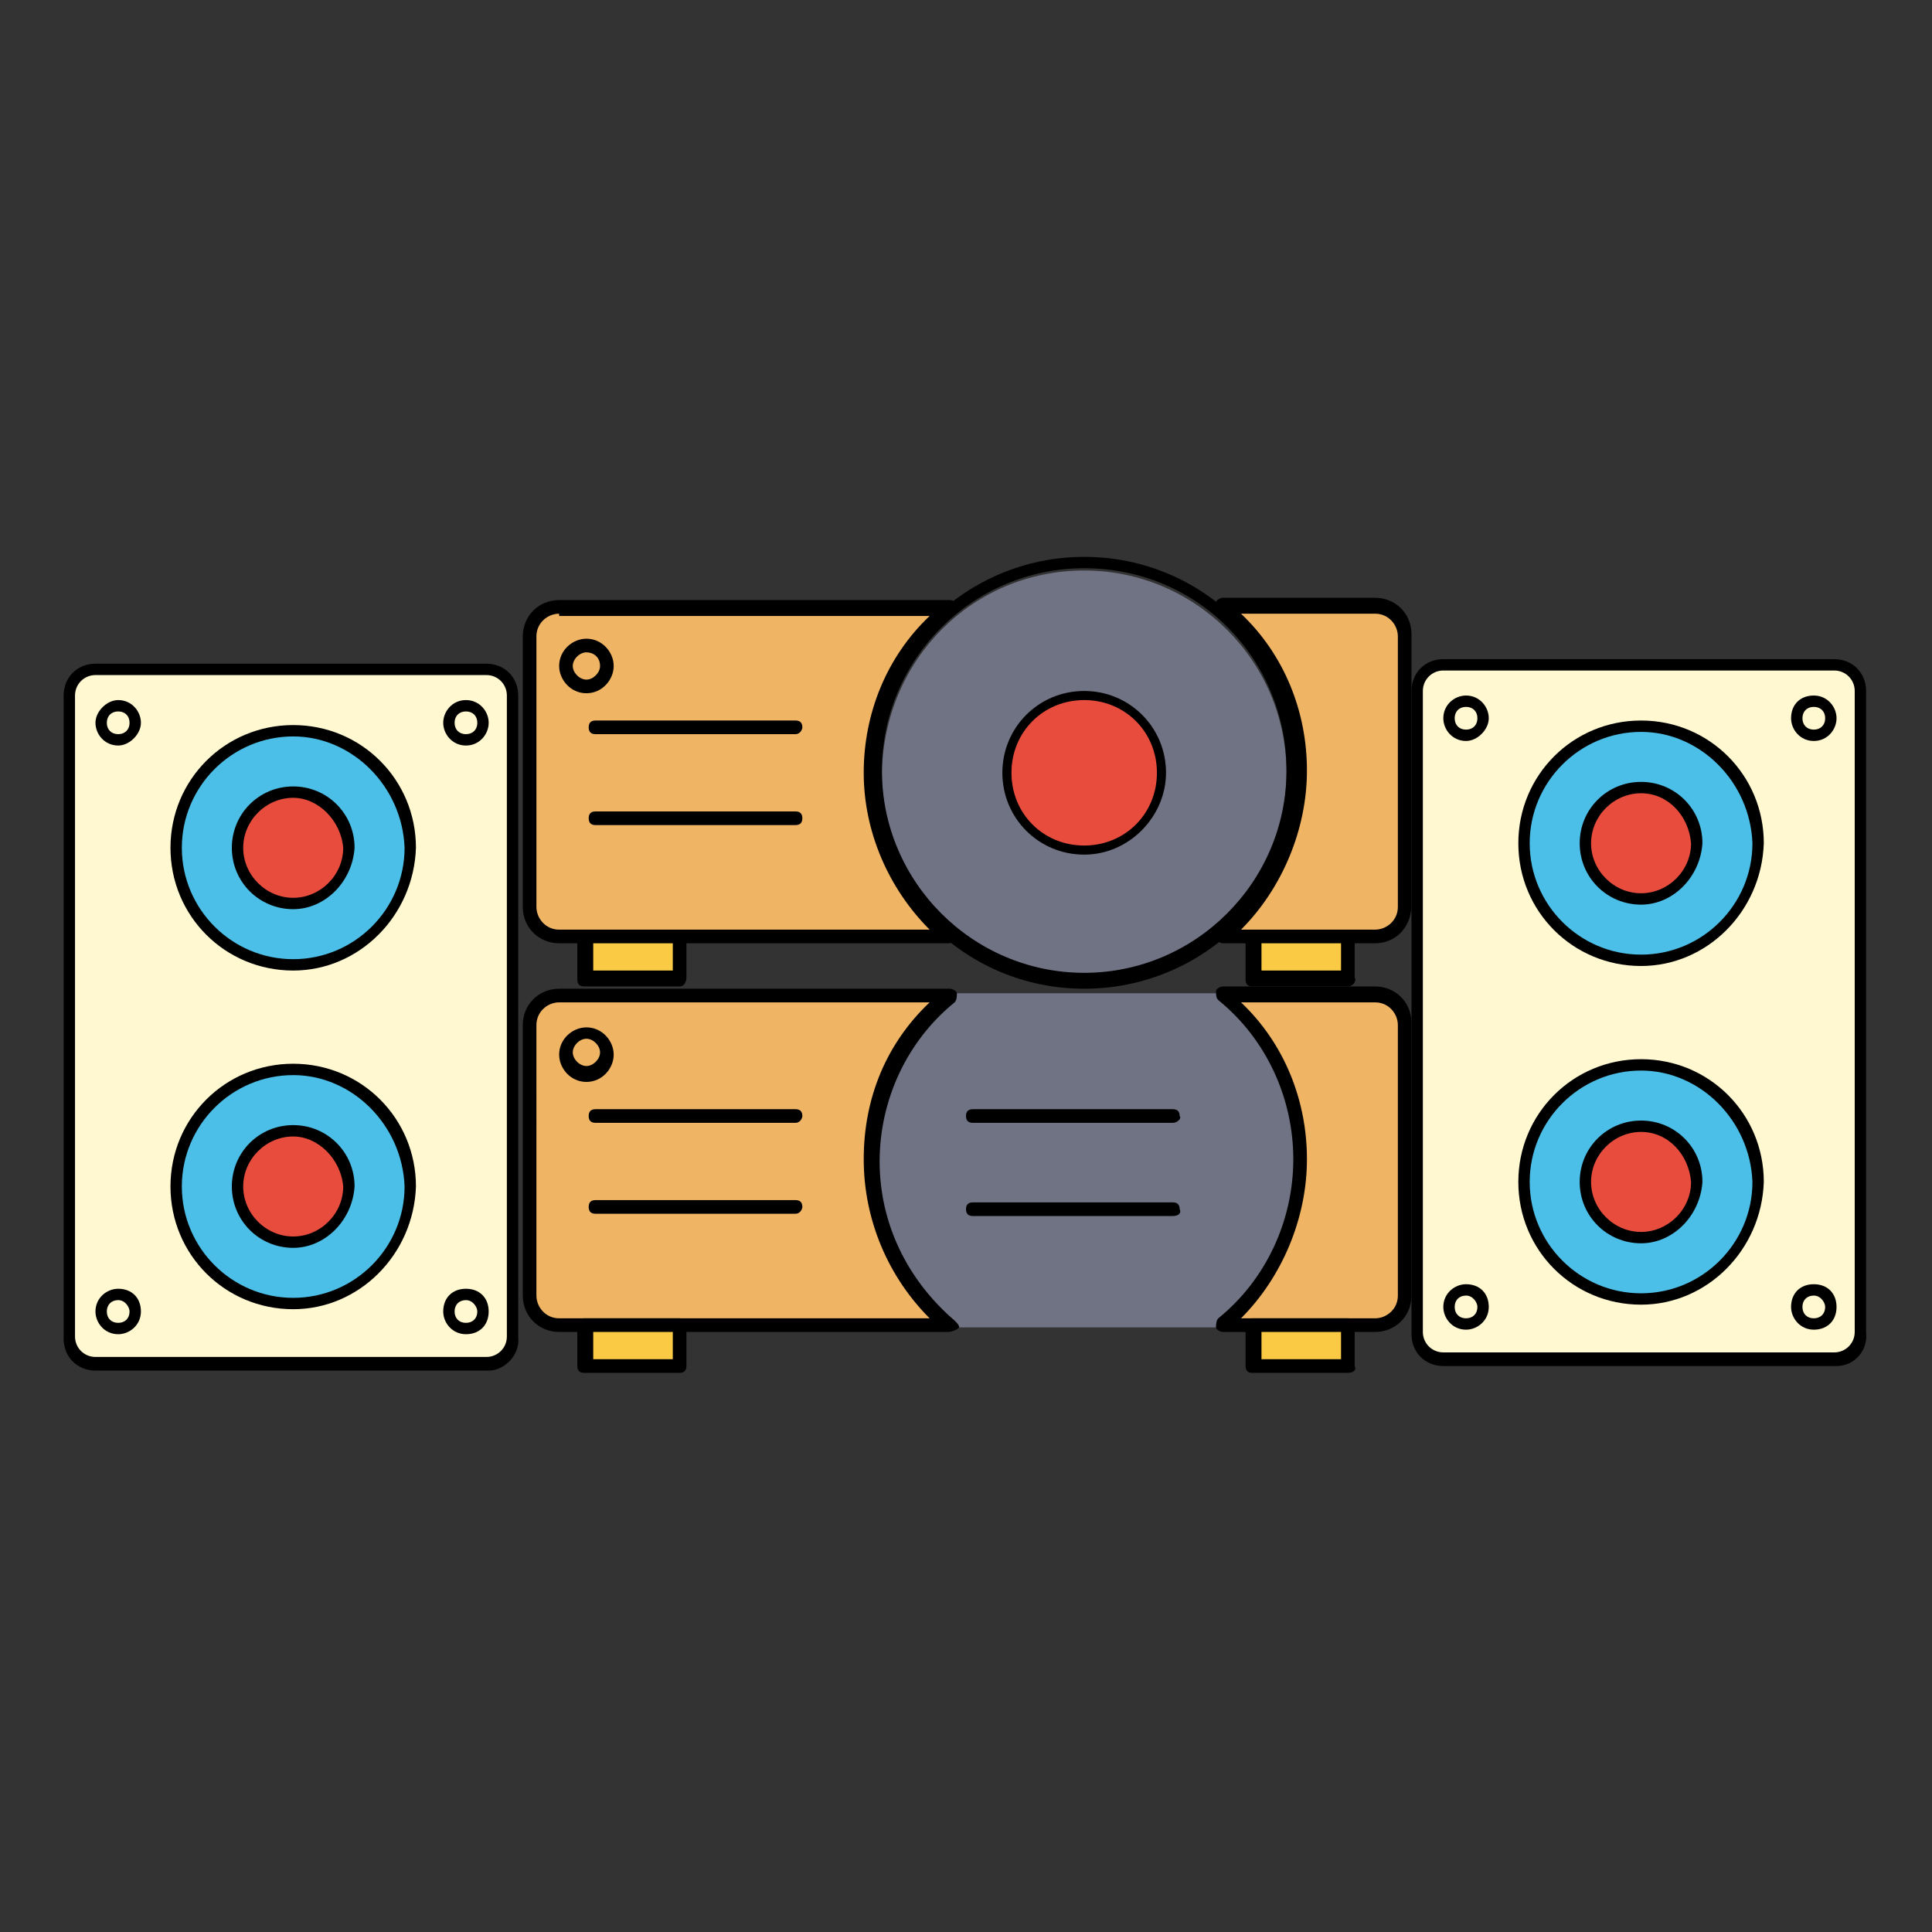 <?xml version="1.0" encoding="utf-8"?>
<!-- Generator: Adobe Illustrator 22.1.0, SVG Export Plug-In . SVG Version: 6.00 Build 0)  -->
<svg version="1.1" xmlns="http://www.w3.org/2000/svg" xmlns:xlink="http://www.w3.org/1999/xlink" x="0px" y="0px"
	 viewBox="0 0 85 85" style="enable-background:new 0 0 85 85;" xml:space="preserve">
<rect x="0" y="0" width="85" height="85" fill="#333333" stroke="none"/>
<style type="text/css">
	.st0{clip-path:url(#SVGID_2_);fill:#F0B465;}
	.st1{clip-path:url(#SVGID_2_);}
	.st2{clip-path:url(#SVGID_2_);fill:#707384;}
	.st3{clip-path:url(#SVGID_2_);fill:#E84C3D;}
	.st4{clip-path:url(#SVGID_2_);fill:#FACA44;}
	.st5{clip-path:url(#SVGID_4_);fill:#707384;}
	.st6{clip-path:url(#SVGID_4_);fill:#F0B465;}
	.st7{clip-path:url(#SVGID_4_);}
	.st8{clip-path:url(#SVGID_4_);fill:#FACA44;}
	.st9{clip-path:url(#SVGID_6_);fill:#FFF8D1;}
	.st10{clip-path:url(#SVGID_6_);}
	.st11{clip-path:url(#SVGID_6_);fill:#4BBFE8;}
	.st12{clip-path:url(#SVGID_6_);fill:#E84C3D;}
	.st13{clip-path:url(#SVGID_8_);fill:#FFF8D1;}
	.st14{clip-path:url(#SVGID_8_);}
	.st15{clip-path:url(#SVGID_8_);fill:#4BBFE8;}
	.st16{clip-path:url(#SVGID_8_);fill:#E84C3D;}
</style>
<g id="Layer_1">
</g>
<g id="Layer_2">
</g>
<g id="Layer_2_copy">
	<g>
		<g>
			<defs>
				<rect id="SVGID_1_" x="23" y="24.2" width="39.1" height="19.5"/>
			</defs>
			<clipPath id="SVGID_2_">
				<use xlink:href="#SVGID_1_"  style="overflow:visible;"/>
			</clipPath>
			<path class="st0" d="M53.8,26.7h6.7c0.7,0,1.3,0.6,1.3,1.3v11.9c0,0.7-0.6,1.3-1.3,1.3h-6.7c2.1-1.7,3.4-4.3,3.4-7.3
				C57.2,31,55.8,28.4,53.8,26.7 M24.6,26.7h17.2c-2.1,1.7-3.4,4.3-3.4,7.3c0,2.9,1.3,5.5,3.4,7.3H24.6c-0.7,0-1.3-0.6-1.3-1.3V28
				C23.3,27.3,23.9,26.7,24.6,26.7"/>
			<path class="st1" d="M60.5,41.5h-6.7c-0.1,0-0.3-0.1-0.3-0.2c0-0.1,0-0.3,0.1-0.4c2.1-1.7,3.3-4.3,3.3-7c0-2.7-1.2-5.3-3.3-7
				c-0.1-0.1-0.1-0.2-0.1-0.4c0-0.1,0.2-0.2,0.3-0.2h6.7c0.9,0,1.6,0.7,1.6,1.6v11.9C62.1,40.8,61.4,41.5,60.5,41.5 M54.6,40.9h5.9
				c0.5,0,1-0.4,1-1V28c0-0.5-0.4-1-1-1h-5.9c1.9,1.8,2.9,4.3,2.9,6.9S56.4,39.1,54.6,40.9 M41.7,41.5
				C41.7,41.5,41.7,41.5,41.7,41.5H24.6c-0.9,0-1.6-0.7-1.6-1.6V28c0-0.9,0.7-1.6,1.6-1.6h17.2c0.1,0,0.3,0.1,0.3,0.2
				c0,0.1,0,0.3-0.1,0.4c-2.1,1.7-3.3,4.3-3.3,7c0,2.7,1.2,5.2,3.3,7c0.1,0.1,0.2,0.2,0.2,0.3C42.1,41.4,41.9,41.5,41.7,41.5
				 M24.6,27c-0.5,0-1,0.4-1,1v11.9c0,0.5,0.4,1,1,1h16.3C39.1,39.1,38,36.6,38,34s1-5.1,2.9-6.9H24.6z"/>
			<path class="st2" d="M47.7,25.1c4.9,0,8.9,4,8.9,8.9c0,4.9-4,8.9-8.9,8.9s-8.9-4-8.9-8.9C38.9,29,42.8,25.1,47.7,25.1"/>
			<path class="st1" d="M47.7,43.5c-5.3,0-9.5-4.3-9.5-9.5c0-5.3,4.3-9.5,9.5-9.5c5.3,0,9.5,4.3,9.5,9.5
				C57.3,39.2,53,43.5,47.7,43.5 M47.7,25c-4.9,0-8.9,4-8.9,8.9c0,4.9,4,8.9,8.9,8.9c4.9,0,8.9-4,8.9-8.9C56.6,29,52.7,25,47.7,25"
				/>
			<path class="st3" d="M47.7,30.6c1.9,0,3.4,1.5,3.4,3.4c0,1.9-1.5,3.4-3.4,3.4c-1.9,0-3.4-1.5-3.4-3.4
				C44.4,32.1,45.9,30.6,47.7,30.6"/>
			<path class="st1" d="M47.7,37.6c-2,0-3.6-1.6-3.6-3.6c0-2,1.6-3.6,3.6-3.6c2,0,3.6,1.6,3.6,3.6C51.3,35.9,49.7,37.6,47.7,37.6
				 M47.7,30.8c-1.8,0-3.2,1.4-3.2,3.2c0,1.8,1.4,3.2,3.2,3.2s3.2-1.4,3.2-3.2C50.9,32.2,49.5,30.8,47.7,30.8"/>
			<path class="st1" d="M25.8,30.5c-0.7,0-1.2-0.6-1.2-1.2c0-0.7,0.6-1.2,1.2-1.2c0.7,0,1.2,0.6,1.2,1.2
				C27,29.9,26.5,30.5,25.8,30.5 M25.8,28.7c-0.3,0-0.6,0.3-0.6,0.6c0,0.3,0.3,0.6,0.6,0.6c0.3,0,0.6-0.3,0.6-0.6
				C26.4,28.9,26.1,28.7,25.8,28.7"/>
			<path class="st1" d="M35,32.3h-8.8c-0.2,0-0.3-0.1-0.3-0.3c0-0.2,0.1-0.3,0.3-0.3H35c0.2,0,0.3,0.1,0.3,0.3
				C35.3,32.1,35.2,32.3,35,32.3"/>
			<path class="st1" d="M35,36.3h-8.8c-0.2,0-0.3-0.1-0.3-0.3c0-0.2,0.1-0.3,0.3-0.3H35c0.2,0,0.3,0.1,0.3,0.3
				C35.3,36.2,35.2,36.3,35,36.3"/>
			<rect x="25.7" y="41.2" class="st4" width="4.2" height="1.8"/>
			<path class="st1" d="M29.9,43.4h-4.2c-0.2,0-0.3-0.1-0.3-0.3v-1.8c0-0.2,0.1-0.3,0.3-0.3h4.2c0.2,0,0.3,0.1,0.3,0.3V43
				C30.2,43.2,30.1,43.4,29.9,43.4 M26.1,42.7h3.5v-1.2h-3.5V42.7z"/>
			<rect x="55.2" y="41.2" class="st4" width="4.2" height="1.8"/>
			<path class="st1" d="M59.3,43.4h-4.2c-0.2,0-0.3-0.1-0.3-0.3v-1.8c0-0.2,0.1-0.3,0.3-0.3h4.2c0.2,0,0.3,0.1,0.3,0.3V43
				C59.7,43.2,59.5,43.4,59.3,43.4 M55.5,42.7H59v-1.2h-3.5V42.7z"/>
		</g>
		<g>
			<defs>
				<rect id="SVGID_3_" x="23" y="41.3" width="39.1" height="19.5"/>
			</defs>
			<clipPath id="SVGID_4_">
				<use xlink:href="#SVGID_3_"  style="overflow:visible;"/>
			</clipPath>
			<rect x="38.1" y="43.7" class="st5" width="19.8" height="14.7"/>
			<path class="st6" d="M53.8,43.8h6.7c0.7,0,1.3,0.6,1.3,1.3V57c0,0.7-0.6,1.3-1.3,1.3h-6.7c2.1-1.7,3.4-4.3,3.4-7.3
				C57.2,48.1,55.8,45.5,53.8,43.8 M24.6,43.8h17.2c-2.1,1.7-3.4,4.3-3.4,7.3c0,2.9,1.3,5.5,3.4,7.3H24.6c-0.7,0-1.3-0.6-1.3-1.3
				V45.1C23.3,44.4,23.9,43.8,24.6,43.8"/>
			<path class="st7" d="M60.5,58.6h-6.7c-0.1,0-0.3-0.1-0.3-0.2c0-0.1,0-0.3,0.1-0.4c2.1-1.7,3.3-4.3,3.3-7c0-2.7-1.2-5.3-3.3-7
				c-0.1-0.1-0.1-0.2-0.1-0.4c0-0.1,0.2-0.2,0.3-0.2h6.7c0.9,0,1.6,0.7,1.6,1.6V57C62.1,57.9,61.4,58.6,60.5,58.6 M54.6,58h5.9
				c0.5,0,1-0.4,1-1V45.1c0-0.5-0.4-1-1-1h-5.9c1.9,1.8,2.9,4.3,2.9,6.9S56.4,56.2,54.6,58 M41.7,58.6
				C41.7,58.6,41.7,58.6,41.7,58.6H24.6c-0.9,0-1.6-0.7-1.6-1.6V45.1c0-0.9,0.7-1.6,1.6-1.6h17.2c0.1,0,0.3,0.1,0.3,0.2
				c0,0.1,0,0.3-0.1,0.4c-2.1,1.7-3.3,4.3-3.3,7c0,2.7,1.2,5.2,3.3,7c0.1,0.1,0.2,0.2,0.2,0.3C42.1,58.5,41.9,58.6,41.7,58.6
				 M24.6,44.1c-0.5,0-1,0.4-1,1V57c0,0.5,0.4,1,1,1h16.3C39.1,56.2,38,53.7,38,51s1-5.1,2.9-6.9H24.6z"/>
			<path class="st7" d="M25.8,47.6c-0.7,0-1.2-0.6-1.2-1.2c0-0.7,0.6-1.2,1.2-1.2c0.7,0,1.2,0.6,1.2,1.2C27,47,26.5,47.6,25.8,47.6
				 M25.8,45.7c-0.3,0-0.6,0.3-0.6,0.6c0,0.3,0.3,0.6,0.6,0.6c0.3,0,0.6-0.3,0.6-0.6C26.4,46,26.1,45.7,25.8,45.7"/>
			<path class="st7" d="M35,49.4h-8.8c-0.2,0-0.3-0.1-0.3-0.3c0-0.2,0.1-0.3,0.3-0.3H35c0.2,0,0.3,0.1,0.3,0.3
				C35.3,49.2,35.2,49.4,35,49.4"/>
			<path class="st7" d="M51.6,49.4h-8.8c-0.2,0-0.3-0.1-0.3-0.3c0-0.2,0.1-0.3,0.3-0.3h8.8c0.2,0,0.3,0.1,0.3,0.3
				C52,49.2,51.8,49.4,51.6,49.4"/>
			<path class="st7" d="M51.6,53.5h-8.8c-0.2,0-0.3-0.1-0.3-0.3c0-0.2,0.1-0.3,0.3-0.3h8.8c0.2,0,0.3,0.1,0.3,0.3
				C52,53.4,51.8,53.5,51.6,53.5"/>
			<path class="st7" d="M35,53.4h-8.8c-0.2,0-0.3-0.1-0.3-0.3c0-0.2,0.1-0.3,0.3-0.3H35c0.2,0,0.3,0.1,0.3,0.3
				C35.3,53.2,35.2,53.4,35,53.4"/>
			<rect x="25.7" y="58.3" class="st8" width="4.2" height="1.8"/>
			<path class="st7" d="M29.9,60.4h-4.2c-0.2,0-0.3-0.1-0.3-0.3v-1.8c0-0.2,0.1-0.3,0.3-0.3h4.2c0.2,0,0.3,0.1,0.3,0.3v1.8
				C30.2,60.3,30.1,60.4,29.9,60.4 M26.1,59.8h3.5v-1.2h-3.5V59.8z"/>
			<rect x="55.2" y="58.3" class="st8" width="4.2" height="1.8"/>
			<path class="st7" d="M59.3,60.4h-4.2c-0.2,0-0.3-0.1-0.3-0.3v-1.8c0-0.2,0.1-0.3,0.3-0.3h4.2c0.2,0,0.3,0.1,0.3,0.3v1.8
				C59.7,60.3,59.5,60.4,59.3,60.4 M55.5,59.8H59v-1.2h-3.5V59.8z"/>
		</g>
		<g>
			<defs>
				<rect id="SVGID_5_" x="62.1" y="29" width="20.1" height="31.1"/>
			</defs>
			<clipPath id="SVGID_6_">
				<use xlink:href="#SVGID_5_"  style="overflow:visible;"/>
			</clipPath>
			<path class="st9" d="M63.5,29.3h17.2c0.6,0,1.2,0.5,1.2,1.2v28.2c0,0.6-0.5,1.2-1.2,1.2H63.5c-0.6,0-1.2-0.5-1.2-1.2V30.4
				C62.4,29.8,62.9,29.3,63.5,29.3"/>
			<path class="st10" d="M80.8,60.1H63.5c-0.8,0-1.4-0.6-1.4-1.4V30.4c0-0.8,0.6-1.4,1.4-1.4h17.2c0.8,0,1.4,0.6,1.4,1.4v28.2
				C82.2,59.4,81.6,60.1,80.8,60.1 M63.5,29.5c-0.5,0-0.9,0.4-0.9,0.9v28.2c0,0.5,0.4,0.9,0.9,0.9h17.2c0.5,0,0.9-0.4,0.9-0.9V30.4
				c0-0.5-0.4-0.9-0.9-0.9H63.5z"/>
			<path class="st11" d="M72.2,46.9c2.8,0,5.1,2.3,5.1,5.1s-2.3,5.1-5.1,5.1c-2.8,0-5.1-2.3-5.1-5.1S69.3,46.9,72.2,46.9"/>
			<path class="st10" d="M72.2,57.4c-3,0-5.4-2.4-5.4-5.4c0-3,2.4-5.4,5.4-5.4c3,0,5.4,2.4,5.4,5.4C77.5,55,75.1,57.4,72.2,57.4
				 M72.2,47.1c-2.7,0-4.9,2.2-4.9,4.9c0,2.7,2.2,4.9,4.9,4.9c2.7,0,4.9-2.2,4.9-4.9C77,49.3,74.8,47.1,72.2,47.1"/>
			<path class="st12" d="M72.2,49.6c1.3,0,2.4,1.1,2.4,2.4c0,1.3-1.1,2.4-2.4,2.4c-1.3,0-2.4-1.1-2.4-2.4
				C69.7,50.7,70.8,49.6,72.2,49.6"/>
			<path class="st10" d="M72.2,54.7c-1.5,0-2.7-1.2-2.7-2.7c0-1.5,1.2-2.7,2.7-2.7c1.5,0,2.7,1.2,2.7,2.7
				C74.8,53.5,73.6,54.7,72.2,54.7 M72.2,49.8c-1.2,0-2.2,1-2.2,2.2c0,1.2,1,2.2,2.2,2.2c1.2,0,2.2-1,2.2-2.2
				C74.3,50.8,73.4,49.8,72.2,49.8"/>
			<path class="st11" d="M72.2,32c2.8,0,5.1,2.3,5.1,5.1c0,2.8-2.3,5.1-5.1,5.1c-2.8,0-5.1-2.3-5.1-5.1C67,34.3,69.3,32,72.2,32"/>
			<path class="st10" d="M72.2,42.5c-3,0-5.4-2.4-5.4-5.4c0-3,2.4-5.4,5.4-5.4c3,0,5.4,2.4,5.4,5.4C77.5,40.1,75.1,42.5,72.2,42.5
				 M72.2,32.2c-2.7,0-4.9,2.2-4.9,4.9c0,2.7,2.2,4.9,4.9,4.9c2.7,0,4.9-2.2,4.9-4.9C77,34.4,74.8,32.2,72.2,32.2"/>
			<path class="st12" d="M72.2,34.7c1.3,0,2.4,1.1,2.4,2.4c0,1.3-1.1,2.4-2.4,2.4c-1.3,0-2.4-1.1-2.4-2.4
				C69.7,35.7,70.8,34.7,72.2,34.7"/>
			<path class="st10" d="M72.2,39.8c-1.5,0-2.7-1.2-2.7-2.7c0-1.5,1.2-2.7,2.7-2.7c1.5,0,2.7,1.2,2.7,2.7
				C74.8,38.6,73.6,39.8,72.2,39.8 M72.2,34.9c-1.2,0-2.2,1-2.2,2.2c0,1.2,1,2.2,2.2,2.2c1.2,0,2.2-1,2.2-2.2
				C74.3,35.9,73.4,34.9,72.2,34.9"/>
			<path class="st10" d="M64.5,32.6c-0.6,0-1-0.5-1-1c0-0.6,0.5-1,1-1c0.6,0,1,0.5,1,1C65.5,32.1,65,32.6,64.5,32.6 M64.5,31.1
				c-0.3,0-0.5,0.2-0.5,0.5c0,0.3,0.2,0.5,0.5,0.5c0.3,0,0.5-0.2,0.5-0.5C65,31.3,64.8,31.1,64.5,31.1"/>
			<path class="st10" d="M79.8,32.6c-0.6,0-1-0.5-1-1c0-0.6,0.4-1,1-1c0.6,0,1,0.5,1,1C80.8,32.1,80.4,32.6,79.8,32.6 M79.8,31.1
				c-0.3,0-0.5,0.2-0.5,0.5c0,0.3,0.2,0.5,0.5,0.5c0.3,0,0.5-0.2,0.5-0.5C80.3,31.3,80.1,31.1,79.8,31.1"/>
			<path class="st10" d="M64.5,58.5c-0.6,0-1-0.5-1-1c0-0.6,0.5-1,1-1c0.6,0,1,0.4,1,1C65.5,58.1,65,58.5,64.5,58.5 M64.5,57
				c-0.3,0-0.5,0.2-0.5,0.5c0,0.3,0.2,0.5,0.5,0.5c0.3,0,0.5-0.2,0.5-0.5C65,57.3,64.8,57,64.5,57"/>
			<path class="st10" d="M79.8,58.5c-0.6,0-1-0.5-1-1c0-0.6,0.4-1,1-1c0.6,0,1,0.4,1,1C80.8,58.1,80.4,58.5,79.8,58.5 M79.8,57
				c-0.3,0-0.5,0.2-0.5,0.5c0,0.3,0.2,0.5,0.5,0.5c0.3,0,0.5-0.2,0.5-0.5C80.3,57.3,80.1,57,79.8,57"/>
		</g>
		<g>
			<defs>
				<rect id="SVGID_7_" x="2.8" y="29.2" width="20.1" height="31.1"/>
			</defs>
			<clipPath id="SVGID_8_">
				<use xlink:href="#SVGID_7_"  style="overflow:visible;"/>
			</clipPath>
			<path class="st13" d="M4.2,29.5h17.2c0.6,0,1.2,0.5,1.2,1.2v28.2c0,0.6-0.5,1.2-1.2,1.2H4.2c-0.6,0-1.2-0.5-1.2-1.2V30.6
				C3.1,30,3.6,29.5,4.2,29.5"/>
			<path class="st14" d="M21.5,60.3H4.2c-0.8,0-1.4-0.6-1.4-1.4V30.6c0-0.8,0.6-1.4,1.4-1.4h17.2c0.8,0,1.4,0.6,1.4,1.4v28.2
				C22.9,59.6,22.2,60.3,21.5,60.3 M4.2,29.7c-0.5,0-0.9,0.4-0.9,0.9v28.2c0,0.5,0.4,0.9,0.9,0.9h17.2c0.5,0,0.9-0.4,0.9-0.9V30.6
				c0-0.5-0.4-0.9-0.9-0.9H4.2z"/>
			<path class="st15" d="M12.9,47.1c2.8,0,5.1,2.3,5.1,5.1c0,2.8-2.3,5.1-5.1,5.1c-2.8,0-5.1-2.3-5.1-5.1
				C7.7,49.4,10,47.1,12.9,47.1"/>
			<path class="st14" d="M12.9,57.6c-3,0-5.4-2.4-5.4-5.4c0-3,2.4-5.4,5.4-5.4c3,0,5.4,2.4,5.4,5.4C18.2,55.2,15.8,57.6,12.9,57.6
				 M12.9,47.3c-2.7,0-4.9,2.2-4.9,4.9c0,2.7,2.2,4.9,4.9,4.9c2.7,0,4.9-2.2,4.9-4.9C17.7,49.5,15.5,47.3,12.9,47.3"/>
			<path class="st16" d="M12.9,49.8c1.3,0,2.4,1.1,2.4,2.4c0,1.3-1.1,2.4-2.4,2.4c-1.3,0-2.4-1.1-2.4-2.4
				C10.4,50.9,11.5,49.8,12.9,49.8"/>
			<path class="st14" d="M12.9,54.9c-1.5,0-2.7-1.2-2.7-2.7c0-1.5,1.2-2.7,2.7-2.7c1.5,0,2.7,1.2,2.7,2.7
				C15.5,53.7,14.3,54.9,12.9,54.9 M12.9,50c-1.2,0-2.2,1-2.2,2.2c0,1.2,1,2.2,2.2,2.2c1.2,0,2.2-1,2.2-2.2C15,51,14,50,12.9,50"/>
			<path class="st15" d="M12.9,32.2c2.8,0,5.1,2.3,5.1,5.1c0,2.8-2.3,5.1-5.1,5.1c-2.8,0-5.1-2.3-5.1-5.1
				C7.7,34.5,10,32.2,12.9,32.2"/>
			<path class="st14" d="M12.9,42.7c-3,0-5.4-2.4-5.4-5.4c0-3,2.4-5.4,5.4-5.4c3,0,5.4,2.4,5.4,5.4C18.2,40.3,15.8,42.7,12.9,42.7
				 M12.9,32.4c-2.7,0-4.9,2.2-4.9,4.9c0,2.7,2.2,4.9,4.9,4.9c2.7,0,4.9-2.2,4.9-4.9C17.7,34.6,15.5,32.4,12.9,32.4"/>
			<path class="st16" d="M12.9,34.9c1.3,0,2.4,1.1,2.4,2.4c0,1.3-1.1,2.4-2.4,2.4c-1.3,0-2.4-1.1-2.4-2.4
				C10.4,35.9,11.5,34.9,12.9,34.9"/>
			<path class="st14" d="M12.9,40c-1.5,0-2.7-1.2-2.7-2.7c0-1.5,1.2-2.7,2.7-2.7c1.5,0,2.7,1.2,2.7,2.7C15.5,38.8,14.3,40,12.9,40
				 M12.9,35.1c-1.2,0-2.2,1-2.2,2.2c0,1.2,1,2.2,2.2,2.2c1.2,0,2.2-1,2.2-2.2C15,36.1,14,35.1,12.9,35.1"/>
			<path class="st14" d="M5.2,32.8c-0.6,0-1-0.5-1-1s0.5-1,1-1c0.6,0,1,0.5,1,1S5.7,32.8,5.2,32.8 M5.2,31.3c-0.3,0-0.5,0.2-0.5,0.5
				c0,0.3,0.2,0.5,0.5,0.5c0.3,0,0.5-0.2,0.5-0.5C5.7,31.5,5.5,31.3,5.2,31.3"/>
			<path class="st14" d="M20.5,32.8c-0.6,0-1-0.5-1-1s0.4-1,1-1c0.6,0,1,0.5,1,1S21.1,32.8,20.5,32.8 M20.5,31.3
				c-0.3,0-0.5,0.2-0.5,0.5c0,0.3,0.2,0.5,0.5,0.5c0.3,0,0.5-0.2,0.5-0.5C21,31.5,20.8,31.3,20.5,31.3"/>
			<path class="st14" d="M5.2,58.7c-0.6,0-1-0.5-1-1c0-0.6,0.5-1,1-1c0.6,0,1,0.4,1,1C6.2,58.3,5.7,58.7,5.2,58.7 M5.2,57.2
				c-0.3,0-0.5,0.2-0.5,0.5c0,0.3,0.2,0.5,0.5,0.5c0.3,0,0.5-0.2,0.5-0.5C5.7,57.5,5.5,57.2,5.2,57.2"/>
			<path class="st14" d="M20.5,58.7c-0.6,0-1-0.5-1-1c0-0.6,0.4-1,1-1c0.6,0,1,0.4,1,1C21.5,58.3,21.1,58.7,20.5,58.7 M20.5,57.2
				c-0.3,0-0.5,0.2-0.5,0.5c0,0.3,0.2,0.5,0.5,0.5c0.3,0,0.5-0.2,0.5-0.5C21,57.5,20.8,57.2,20.5,57.2"/>
		</g>
	</g>
	<g>
	</g>
	<g>
	</g>
	<g>
	</g>
	<g>
	</g>
	<g>
	</g>
	<g>
	</g>
	<g>
	</g>
	<g>
	</g>
	<g>
	</g>
	<g>
	</g>
	<g>
	</g>
	<g>
	</g>
	<g>
	</g>
	<g>
	</g>
	<g>
	</g>
</g>
</svg>
